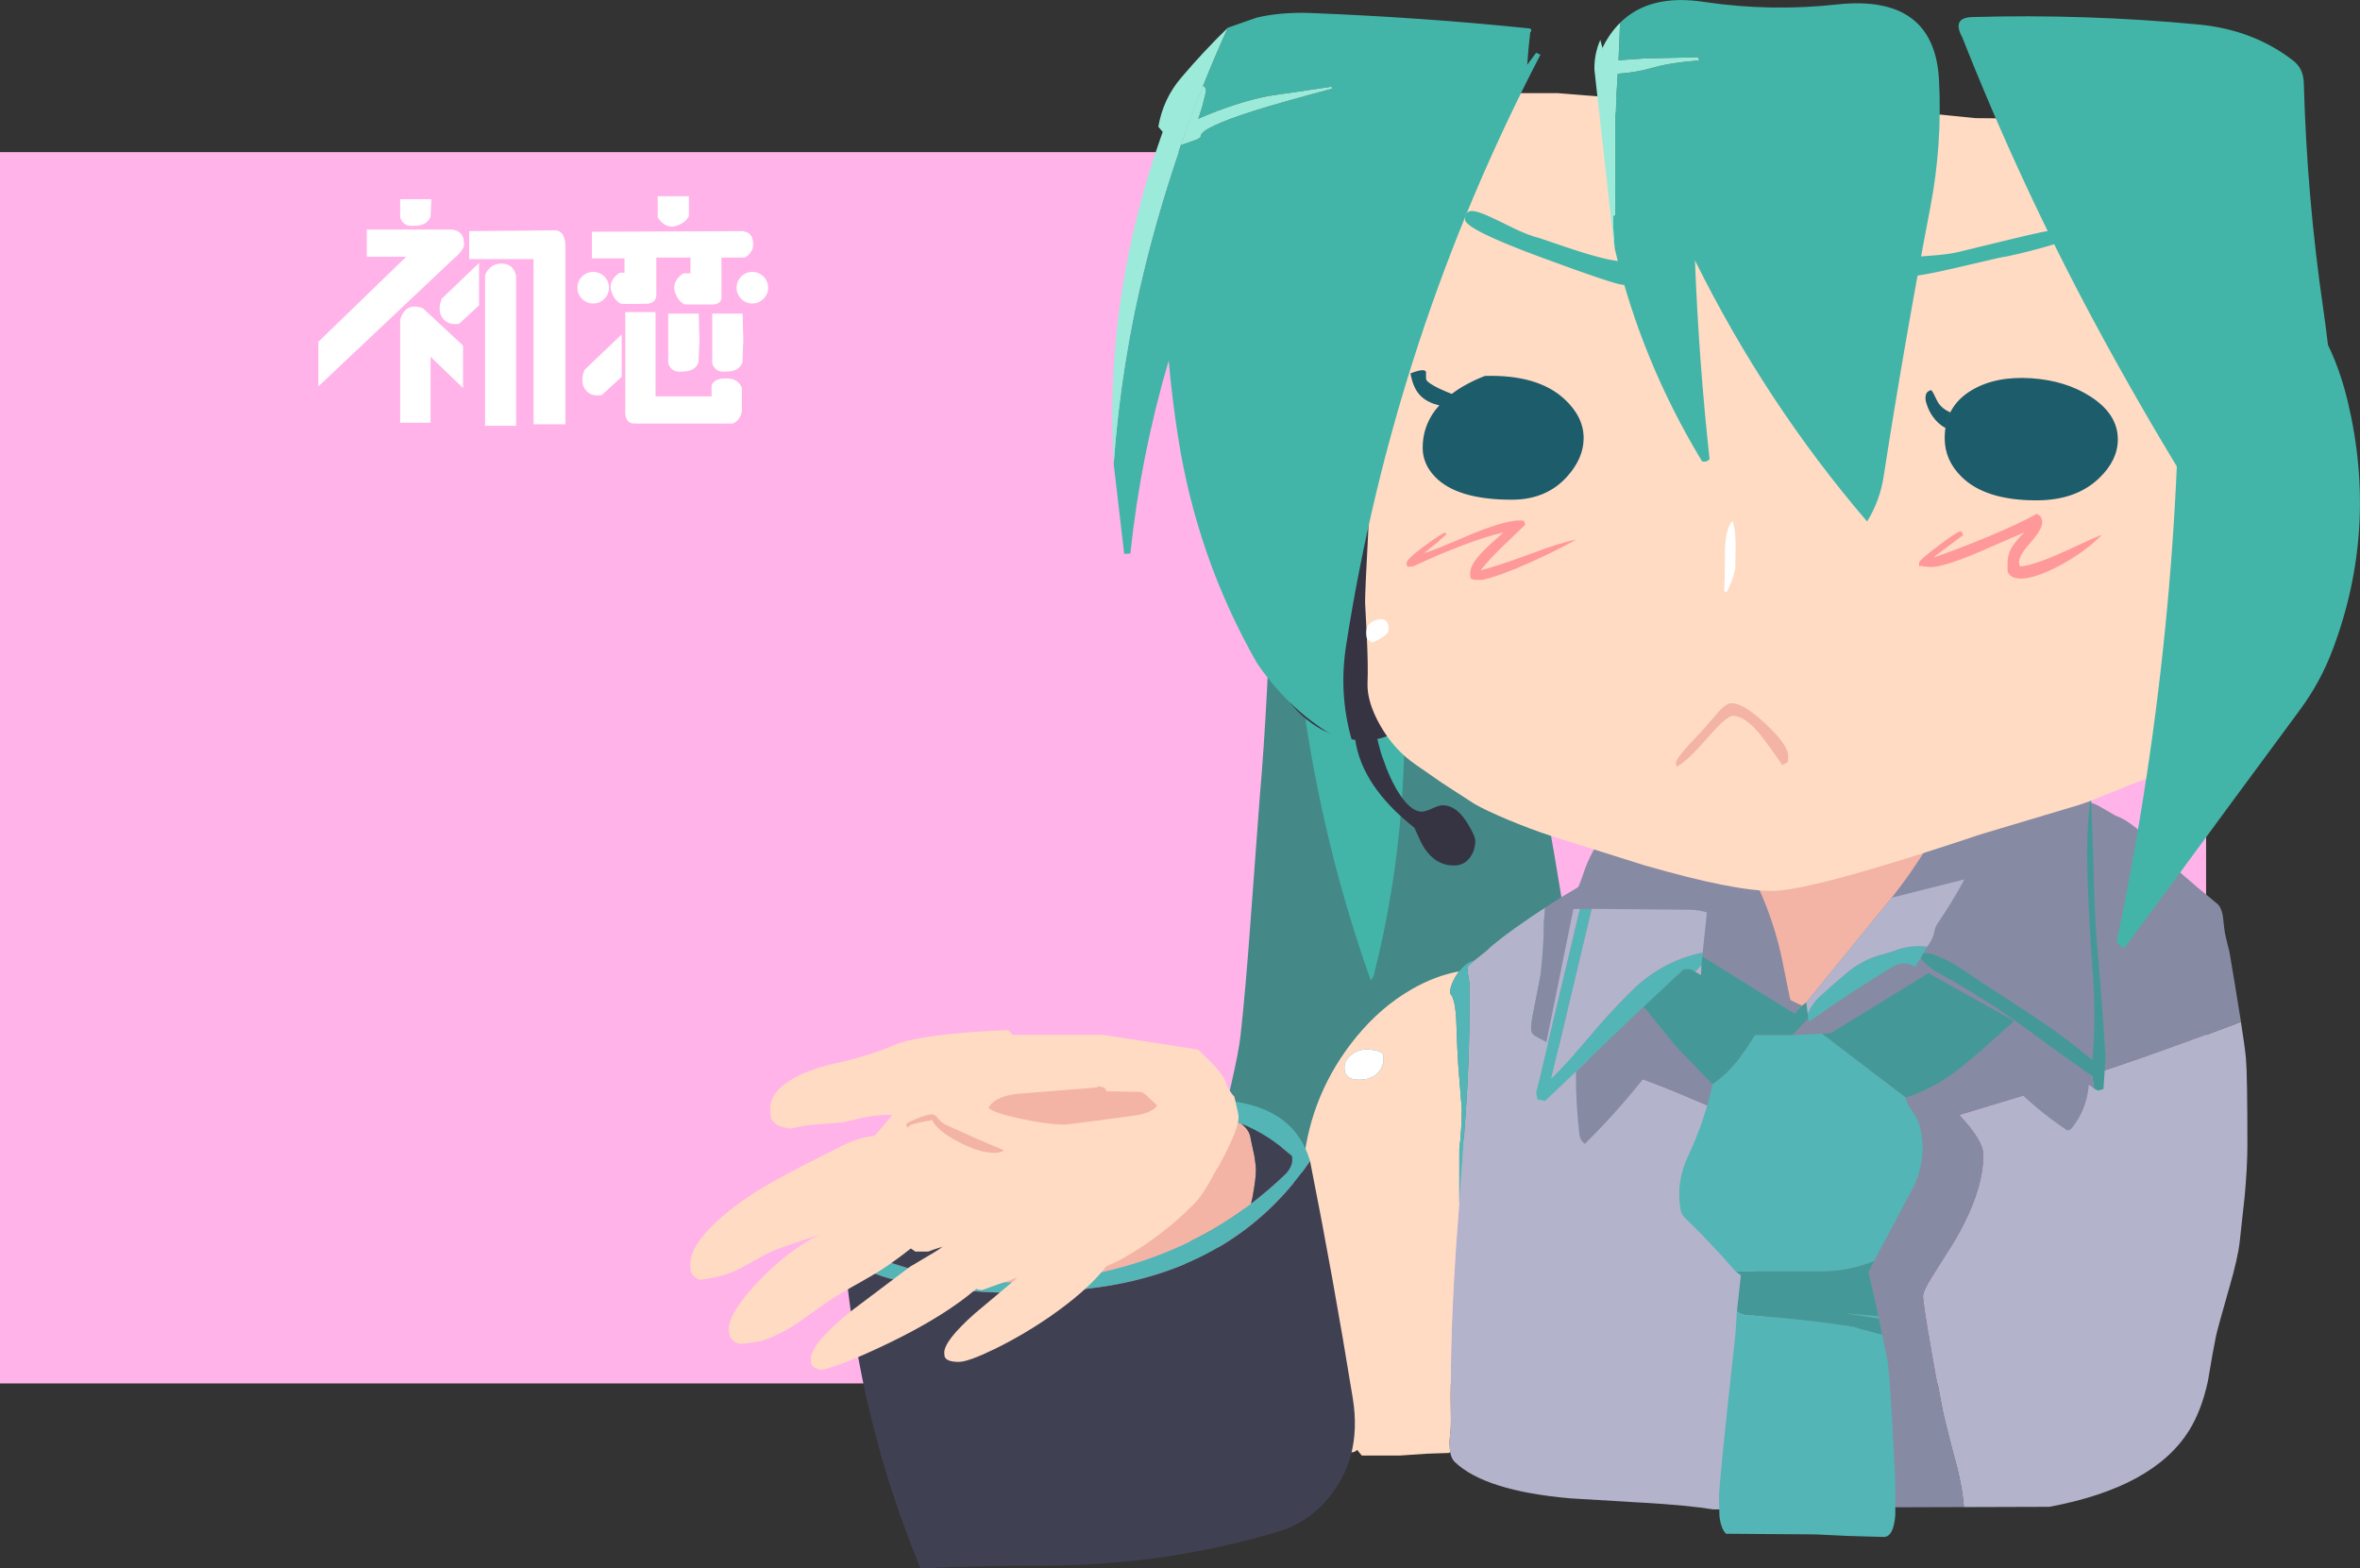 <?xml version="1.0" encoding="UTF-8" standalone="no"?>
<svg xmlns:xlink="http://www.w3.org/1999/xlink" height="611.4px" width="920.0px" xmlns="http://www.w3.org/2000/svg">
  <rect width="100%" height="100%" fill="#333333" stroke="none"/>
  <g transform="matrix(1.0, 0.0, 0.0, 1.0, 110.0, 59.3)">
    <path d="M750.0 480.0 L-110.0 480.0 -110.0 0.0 750.0 0.0 750.0 480.0" fill="#ffb3e9" fill-rule="evenodd" stroke="none"/>
    <path d="M187.6 48.5 Q189.45 50.3 189.45 52.85 189.45 55.4 187.6 57.2 185.8 59.0 183.3 59.0 180.75 59.0 178.95 57.2 177.15 55.4 177.15 52.85 177.15 50.3 178.95 48.5 180.75 46.7 183.3 46.7 185.8 46.7 187.6 48.5 M179.5 30.8 Q183.6 31.3 183.6 35.8 183.75 39.05 180.35 41.1 L171.25 41.1 171.25 56.5 Q171.3 59.0 168.3 59.4 L157.0 59.4 Q153.9 58.0 152.85 53.5 152.5 49.85 156.4 47.25 L159.15 47.25 159.15 41.1 145.85 41.1 145.85 55.85 Q145.75 58.55 142.6 59.1 L133.45 59.1 133.45 41.4 120.75 41.4 120.75 31.05 179.5 30.8 M162.65 71.35 L162.65 74.65 162.6 74.65 162.3 82.0 Q160.95 85.5 156.15 85.55 151.7 86.1 150.5 82.3 L150.5 62.95 162.4 62.95 162.6 71.35 162.65 71.35 M179.5 62.95 L179.7 71.35 179.75 71.35 179.75 74.65 179.7 74.65 179.45 82.0 Q178.1 85.5 173.25 85.55 168.8 86.1 167.65 82.3 L167.65 62.95 179.5 62.95 M167.4 90.95 Q168.4 88.15 173.1 88.2 177.85 88.2 179.2 91.95 L179.2 100.95 Q178.6 104.55 175.65 105.8 L137.6 105.8 Q133.3 105.95 133.75 99.95 L133.75 62.35 145.55 62.35 145.55 95.2 167.4 95.2 167.4 90.95 M158.55 24.85 Q157.15 27.95 152.65 29.0 149.0 29.35 146.4 25.45 L146.4 17.2 158.55 17.2 158.55 24.85 M91.2 48.2 L91.2 106.7 79.1 106.7 79.1 47.9 Q81.15 43.35 85.6 43.45 90.15 43.55 91.2 48.2 M105.35 30.5 Q110.1 30.05 110.4 36.1 L110.4 106.1 98.0 106.1 98.0 41.7 72.9 41.7 72.9 30.8 105.35 30.5 M121.25 46.7 Q123.8 46.7 125.6 48.5 127.4 50.3 127.4 52.85 127.4 55.4 125.6 57.2 123.8 59.0 121.25 59.0 118.7 59.0 116.9 57.2 115.1 55.4 115.1 52.85 115.1 50.3 116.9 48.5 118.7 46.7 121.25 46.7 M117.85 84.9 L132.35 71.05 132.35 87.6 124.65 94.65 Q120.2 95.6 117.85 92.15 116.15 89.1 117.85 84.9 M70.5 75.4 L70.5 91.95 57.85 79.8 57.85 105.5 46.0 105.5 46.0 65.35 Q48.05 58.35 54.9 60.9 L70.5 75.4 M57.85 25.15 Q56.45 28.7 51.65 28.7 47.2 29.25 46.0 25.45 L46.0 18.35 58.15 18.35 57.85 25.15 M66.4 30.2 Q70.7 31.0 70.8 34.9 71.65 37.7 66.7 41.7 L14.1 91.35 14.1 73.95 48.35 40.8 33.0 40.8 33.0 30.2 66.4 30.2 M69.05 66.85 Q64.55 67.75 62.25 64.3 60.5 61.25 62.25 57.1 L76.75 43.2 76.75 59.75 69.05 66.85" fill="#ffffff" fill-rule="evenodd" stroke="none"/>
    <path d="M131.6 47.0 L139.85 47.0 139.85 59.15 132.2 59.15 Q129.1 57.75 128.05 53.25 127.7 49.6 131.6 47.0" fill="#ffffff" fill-rule="evenodd" stroke="none"/>
    <path d="M402.1 -19.5 L399.1 -19.25 398.85 -18.75 Q400.25 -18.75 402.1 -19.5 M400.85 -22.25 Q403.65 -21.7 405.1 -20.25 417.05 -21.75 427.85 -18.4 437.45 -15.45 443.35 -9.75 445.8 -7.35 449.65 -2.55 453.2 1.9 454.85 4.5 458.4 9.9 459.55 18.55 460.2 23.4 460.85 32.25 464.35 55.6 467.85 88.5 473.2 138.95 483.1 200.85 485.2 213.95 493.0 257.2 499.25 292.1 502.1 313.35 505.6 339.9 511.6 369.6 512.75 375.45 519.65 400.2 525.85 422.55 525.85 424.75 525.85 427.25 525.6 426.6 L524.75 427.25 Q523.85 427.85 522.35 427.85 521.1 427.85 511.75 422.45 502.6 417.2 500.35 415.35 494.0 410.45 485.35 402.6 480.3 398.15 474.45 390.1 L464.85 377.1 Q457.95 388.95 451.6 402.6 444.9 417.05 440.6 429.6 438.6 435.55 435.0 443.15 L428.35 456.6 Q427.75 457.85 423.45 469.65 418.65 480.85 414.35 480.85 408.85 480.85 404.45 461.35 L399.35 432.35 Q398.0 425.5 395.4 408.3 392.95 392.05 391.35 384.35 384.45 397.6 374.7 412.5 364.8 427.7 353.85 441.6 351.9 440.95 351.35 439.65 351.1 439.0 351.1 437.35 351.1 435.75 361.45 397.05 372.25 356.8 373.6 344.35 375.55 327.0 377.65 297.8 L381.1 251.35 Q384.3 215.0 385.9 158.85 L388.6 65.5 388.6 20.5 388.8 9.25 Q388.8 1.85 389.35 -2.35 391.05 -15.8 400.85 -22.25" fill="#448888" fill-rule="evenodd" stroke="none"/>
    <path d="M492.5 294.4 L495.8 292.25 Q497.45 291.15 499.05 290.2 L506.3 285.9 Q519.3 278.75 526.5 278.75 531.95 278.75 541.5 270.4 546.4 266.15 551.1 261.25 554.0 259.2 556.05 256.3 557.85 253.75 559.6 252.8 565.0 249.8 593.85 247.25 L593.85 246.75 629.85 246.75 Q635.3 247.85 658.3 249.4 L698.6 252.25 Q704.45 252.7 708.9 255.3 L714.85 258.75 Q719.2 260.1 726.05 266.35 731.7 271.5 734.85 275.75 737.35 279.15 754.35 293.0 755.95 294.35 756.55 297.85 L757.1 302.75 Q757.25 304.45 758.0 307.3 L759.1 311.75 761.2 324.2 763.25 336.9 763.6 339.05 Q750.1 344.25 734.75 349.75 714.6 357.0 700.6 361.35 L654.5 375.3 654.1 375.45 Q663.35 385.3 663.35 390.85 663.35 405.75 651.6 425.4 L643.5 438.2 Q639.85 444.05 639.85 446.0 639.85 448.7 643.2 467.85 646.1 484.4 647.35 490.6 649.3 499.35 653.05 513.1 655.05 521.2 655.6 528.2 L603.85 528.35 597.85 529.1 588.95 529.1 Q589.25 521.65 590.35 509.35 591.85 492.8 591.85 485.35 591.85 476.95 590.1 473.7 589.1 471.8 585.95 470.3 582.7 468.7 581.05 465.95 578.4 461.55 577.1 451.6 576.45 446.2 573.2 431.4 L570.1 417.1 Q570.1 408.55 587.6 388.55 L591.05 384.65 Q581.95 382.45 567.7 376.95 L543.85 366.85 Q537.3 364.0 515.1 356.05 497.8 349.9 488.1 344.35 L487.2 343.35 Q486.85 342.65 486.85 341.0 486.85 339.3 488.65 330.5 L490.6 320.5 Q491.85 309.25 491.85 300.25 L492.3 294.55 492.5 294.4" fill="#878aa3" fill-rule="evenodd" stroke="none"/>
    <path d="M763.25 336.9 Q765.2 349.25 765.55 353.45 766.1 359.45 766.1 387.35 766.1 395.45 765.05 407.0 L763.1 424.85 Q762.4 431.15 758.9 443.2 754.65 458.0 753.85 461.6 752.75 466.85 750.7 479.15 748.25 490.45 743.4 498.3 729.55 520.55 688.85 528.1 L655.6 528.2 Q655.05 521.2 653.05 513.1 649.3 499.35 647.35 490.6 646.1 484.4 643.2 467.85 639.85 448.7 639.85 446.0 639.85 444.05 643.5 438.2 L651.6 425.4 Q663.35 405.75 663.35 390.85 663.35 385.3 654.1 375.45 L654.5 375.3 700.6 361.35 Q714.6 357.0 734.75 349.75 750.1 344.25 763.6 339.05 L763.25 336.9 M588.95 529.1 L557.85 529.1 Q548.0 527.5 530.7 526.5 L502.2 524.8 Q468.9 521.9 457.1 510.6 455.7 509.25 455.25 506.45 L455.05 502.95 455.05 502.7 455.55 497.1 455.6 494.1 455.5 485.0 455.6 478.0 Q455.6 456.8 457.6 426.7 L458.85 409.95 461.35 374.85 Q463.1 350.3 462.85 324.0 L462.3 320.55 Q461.9 318.45 462.35 317.25 L464.65 315.2 465.55 314.5 469.6 311.25 Q473.7 307.15 486.35 298.5 489.6 296.3 492.5 294.4 L492.3 294.55 491.85 300.25 Q491.85 309.25 490.6 320.5 L488.65 330.5 Q486.85 339.3 486.85 341.0 486.85 342.65 487.2 343.35 L488.1 344.35 Q497.8 349.9 515.1 356.05 537.3 364.0 543.85 366.85 L567.7 376.95 Q581.95 382.45 591.05 384.65 L587.6 388.55 Q570.1 408.55 570.1 417.1 L573.2 431.4 Q576.45 446.2 577.1 451.6 578.4 461.55 581.05 465.95 582.7 468.7 585.95 470.3 589.1 471.8 590.1 473.7 591.85 476.95 591.85 485.35 591.85 492.8 590.35 509.35 589.25 521.65 588.95 529.1" fill="#b3b3cc" fill-rule="evenodd" stroke="none"/>
    <path d="M455.25 506.45 L455.3 506.75 454.85 507.1 446.1 507.4 435.85 508.1 420.85 508.1 419.05 505.9 Q418.25 506.85 416.85 506.85 410.05 506.85 409.2 501.7 L408.75 496.8 Q408.4 493.65 407.1 491.6 L406.25 493.1 Q405.6 494.15 404.85 494.6 399.75 482.05 397.55 453.8 396.1 434.6 396.1 409.75 396.1 404.45 398.15 394.15 L398.15 394.1 Q401.0 366.6 418.75 344.9 428.35 333.2 440.4 326.3 449.55 321.05 458.85 319.35 457.25 321.35 456.2 323.8 455.1 326.4 455.35 327.95 L455.35 328.1 Q457.1 329.7 457.65 337.35 L458.1 349.1 Q458.25 353.8 459.05 363.25 L459.85 373.1 459.65 379.95 Q459.35 385.4 458.85 388.85 L458.85 409.95 457.6 426.7 Q455.6 456.8 455.6 478.0 L455.5 485.0 455.6 494.1 455.55 497.1 455.05 502.7 455.05 502.95 455.25 506.45 M414.65 359.4 Q415.9 361.6 419.85 361.6 424.3 361.6 426.9 359.15 429.35 356.8 429.35 353.1 429.35 351.5 428.55 351.0 L426.85 350.35 Q420.8 348.8 417.05 351.65 414.1 353.9 414.1 356.75 414.1 358.5 414.65 359.4" fill="#ffdbc4" fill-rule="evenodd" stroke="none"/>
    <path d="M458.85 319.35 L459.4 318.7 Q462.1 315.6 464.65 315.2 L462.35 317.25 Q461.9 318.45 462.3 320.55 L462.85 324.0 Q463.1 350.3 461.35 374.85 L458.85 409.95 458.85 388.85 Q459.35 385.4 459.65 379.95 L459.85 373.1 459.05 363.25 Q458.25 353.8 458.1 349.1 L457.65 337.35 Q457.1 329.7 455.35 328.1 L455.35 327.95 Q455.1 326.4 456.2 323.8 457.25 321.35 458.85 319.35" fill="#53b5b5" fill-rule="evenodd" stroke="none"/>
    <path d="M414.65 359.4 Q414.1 358.5 414.1 356.75 414.1 353.9 417.05 351.65 420.8 348.8 426.85 350.35 L428.55 351.0 Q429.35 351.5 429.35 353.1 429.35 356.8 426.9 359.15 424.3 361.6 419.85 361.6 415.9 361.6 414.65 359.4" fill="#ffffff" fill-rule="evenodd" stroke="none"/>
    <path d="M388.8 86.5 Q424.85 115.75 432.85 166.45 439.75 209.95 436.35 254.55 433.8 288.45 425.6 320.7 425.3 321.85 424.35 322.85 405.45 269.9 397.55 211.85 389.4 151.7 386.75 91.35 386.6 88.5 388.8 86.5" fill="#42b5a8" fill-rule="evenodd" stroke="none"/>
    <path d="M433.85 89.45 Q437.5 91.8 442.1 98.5 446.8 105.45 448.3 118.7 449.1 125.9 449.1 140.1 L448.55 158.6 Q447.95 177.6 447.85 187.0 L447.7 194.6 Q447.15 202.55 445.25 209.0 440.2 226.15 426.9 228.8 L427.5 231.15 Q428.45 234.9 429.35 237.0 431.4 243.2 434.45 248.45 439.5 257.1 444.35 257.1 445.6 257.1 448.35 255.85 451.1 254.6 452.35 254.6 457.65 254.6 461.9 261.35 465.1 266.5 465.1 268.5 465.1 272.05 463.15 274.85 460.8 278.1 456.85 278.1 449.7 278.1 445.25 271.3 443.95 269.25 442.7 266.3 L441.35 263.35 Q421.0 247.3 418.3 229.1 407.75 228.05 399.05 220.9 395.8 218.2 393.15 214.9 L390.85 211.75 Q389.3 209.35 388.45 202.55 387.85 197.5 387.85 193.0 387.85 185.2 389.65 175.55 391.4 166.45 391.1 151.0 L390.45 130.3 Q390.15 117.85 391.1 109.75 391.65 105.4 397.65 100.1 404.5 94.1 415.35 90.0 427.45 85.35 433.85 89.45" fill="#363443" fill-rule="evenodd" stroke="none"/>
    <path d="M503.35 295.1 L504.35 290.75 502.3 292.5 Q505.3 287.25 507.1 281.65 513.35 262.3 531.75 252.8 539.15 249.0 545.85 244.0 549.9 241.1 552.6 236.9 556.5 230.7 563.15 228.65 L568.35 226.85 Q586.25 219.85 605.55 218.95 623.8 217.75 642.05 218.65 L660.05 220.5 Q679.1 222.8 697.25 229.0 699.75 229.95 701.4 232.3 706.85 240.2 705.1 250.55 703.55 261.9 703.6 273.65 L703.75 282.1 Q704.35 300.8 705.8 319.45 707.15 336.7 705.7 354.0 695.5 345.35 683.65 337.45 L670.85 329.05 Q662.75 323.95 654.8 318.45 649.6 314.85 643.6 312.75 641.75 312.0 639.7 312.4 L641.25 309.75 Q643.55 306.85 644.15 303.5 644.45 301.95 645.35 300.65 651.0 292.4 655.8 283.5 L627.45 290.65 Q639.55 275.45 648.25 258.3 648.45 257.85 648.1 257.35 643.1 250.7 634.8 250.25 624.0 249.95 613.35 252.5 607.45 254.1 601.35 254.75 583.2 255.65 566.4 262.4 562.85 263.75 563.35 267.4 563.9 271.5 567.55 273.65 569.25 274.7 570.2 276.45 580.1 293.85 584.45 313.45 L587.4 328.1 Q587.6 329.35 588.05 330.6 L592.5 332.75 589.6 335.9 553.6 313.55 553.6 313.5 555.4 296.4 Q552.25 295.4 549.05 295.35 L510.5 295.0 505.9 295.0 503.35 295.1 M706.4 365.1 L704.3 363.5 Q703.55 373.15 697.65 380.5 697.0 381.25 695.85 381.35 682.55 372.5 671.55 360.7 L663.5 351.9 662.35 350.2 675.15 338.7 641.75 320.05 603.8 343.4 600.2 343.65 588.7 344.25 594.9 337.65 595.1 339.1 Q610.95 327.75 627.65 317.7 632.1 315.0 636.65 317.6 L638.7 314.1 Q641.1 317.5 646.1 320.25 663.5 329.75 679.45 341.4 692.4 350.95 705.6 360.2 L706.4 365.1 M543.2 348.45 L536.15 355.25 Q533.45 357.7 531.25 360.45 520.3 374.25 507.85 386.6 506.0 385.3 505.7 382.9 504.25 370.8 504.35 358.4 L530.75 333.1 543.2 348.45" fill="#878aa3" fill-rule="evenodd" stroke="none"/>
    <path d="M592.5 332.75 L588.05 330.6 Q587.6 329.35 587.4 328.1 L584.45 313.45 Q580.1 293.85 570.2 276.45 569.25 274.7 567.55 273.65 563.9 271.5 563.35 267.4 562.85 263.75 566.4 262.4 583.2 255.65 601.35 254.75 607.45 254.1 613.35 252.5 624.0 249.95 634.8 250.25 643.1 250.7 648.1 257.35 648.45 257.85 648.25 258.3 639.55 275.45 627.45 290.65 L594.15 331.5 592.5 332.75" fill="#f3b4a5" fill-rule="evenodd" stroke="none"/>
    <path d="M553.6 313.55 L589.6 335.9 592.5 332.75 594.15 331.5 594.7 335.8 594.9 337.65 588.7 344.25 574.15 344.25 Q571.1 349.3 567.45 354.05 563.2 359.5 557.6 363.4 L543.2 348.45 530.75 333.1 546.35 318.5 549.1 318.5 550.85 319.55 553.1 320.75 553.25 316.95 553.6 313.55 M639.7 312.4 Q641.75 312.0 643.6 312.75 649.6 314.85 654.8 318.45 662.75 323.95 670.85 329.05 L683.65 337.45 Q695.5 345.35 705.7 354.0 707.15 336.7 705.8 319.45 704.35 300.8 703.75 282.1 L703.6 273.65 Q703.55 261.9 705.1 250.55 705.9 267.6 706.3 284.65 706.65 299.85 708.0 314.9 709.65 333.9 710.8 353.05 L710.0 365.25 707.85 365.85 706.4 365.1 705.6 360.2 Q692.4 350.95 679.45 341.4 663.5 329.75 646.1 320.25 641.1 317.5 638.7 314.1 L639.7 312.4 M662.35 350.2 L657.15 354.55 Q646.35 364.05 632.95 368.6 L600.2 343.65 603.8 343.4 641.75 320.05 675.15 338.7 662.35 350.2 M620.6 432.25 L618.4 436.55 622.3 453.85 609.5 452.7 622.45 454.65 623.75 460.95 623.8 461.05 623.4 460.95 615.0 458.75 612.65 457.95 Q593.0 454.9 573.2 453.55 569.2 453.65 567.1 451.9 L568.65 437.85 566.55 436.3 599.0 436.3 Q610.35 436.4 620.6 432.25" fill="#449998" fill-rule="evenodd" stroke="none"/>
    <path d="M505.9 295.0 L510.5 295.0 494.75 361.15 Q502.25 353.6 509.2 345.3 517.3 335.6 526.2 326.8 538.0 315.25 553.7 312.05 L553.6 313.5 553.6 313.55 553.25 316.95 550.85 319.55 549.1 318.5 546.35 318.5 530.75 333.1 504.35 358.4 492.35 369.85 489.35 369.3 488.85 366.55 505.9 295.0 M641.25 309.75 L639.7 312.4 638.7 314.1 636.65 317.6 Q632.1 315.0 627.65 317.7 610.95 327.75 595.1 339.1 L594.9 337.65 594.7 335.8 Q596.6 331.6 600.1 328.55 604.85 324.3 609.65 320.2 616.2 314.55 624.45 312.6 L627.6 311.65 Q634.35 308.85 641.25 309.75 M632.95 368.6 Q632.9 370.4 635.4 373.75 637.85 377.1 638.7 381.0 641.3 393.25 635.3 404.6 L620.6 432.25 Q610.35 436.4 599.0 436.3 L566.55 436.3 Q557.15 425.4 546.85 415.45 545.45 414.1 545.1 412.05 543.3 401.4 548.1 391.3 554.45 377.85 557.6 363.4 563.2 359.5 567.45 354.05 571.1 349.3 574.15 344.25 L588.7 344.25 600.2 343.65 632.95 368.6 M622.3 453.85 L623.8 460.95 625.85 471.35 Q626.4 474.0 627.65 495.2 628.85 515.8 628.85 520.5 L628.85 531.35 Q628.15 539.85 624.35 539.85 L610.4 539.45 597.6 538.85 562.85 538.6 Q560.85 536.6 560.3 531.75 L560.1 524.6 Q560.1 519.25 566.5 460.95 L567.1 451.9 Q569.2 453.65 573.2 453.55 593.0 454.9 612.65 457.95 L615.0 458.75 623.4 460.95 623.8 461.05 623.75 460.95 622.45 454.65 609.5 452.7 622.3 453.85" fill="#53b5b5" fill-rule="evenodd" stroke="none"/>
    <path d="M503.35 295.1 L505.9 295.0 488.85 366.55 503.35 295.1 M510.5 295.0 L549.05 295.35 Q552.25 295.4 555.4 296.4 L553.6 313.5 553.7 312.05 Q538.0 315.25 526.2 326.8 517.3 335.6 509.2 345.3 502.25 353.6 494.75 361.15 L510.5 295.0 M627.45 290.65 L655.8 283.5 Q651.0 292.4 645.35 300.65 644.45 301.95 644.15 303.5 643.55 306.85 641.25 309.75 634.35 308.85 627.6 311.65 L624.45 312.6 Q616.2 314.55 609.65 320.2 604.85 324.3 600.1 328.55 596.6 331.6 594.7 335.8 L594.15 331.5 627.45 290.65 M553.25 316.95 L553.1 320.75 550.85 319.55 553.25 316.95" fill="#b3b3cc" fill-rule="evenodd" stroke="none"/>
    <path d="M686.45 -13.0 L713.05 -12.1 745.1 -10.0 Q751.05 -9.7 758.5 -7.5 765.45 -5.45 767.45 -3.75 771.85 -0.1 773.05 5.15 773.75 8.2 774.15 14.25 775.85 24.45 775.85 49.1 775.85 63.9 774.3 79.25 772.1 100.7 771.3 116.25 L769.55 149.25 Q768.5 168.4 767.2 182.25 L765.4 199.2 Q764.15 208.7 762.4 216.0 L760.55 224.4 Q758.7 229.85 754.25 232.5 747.45 236.55 742.4 238.85 736.65 241.4 729.25 243.5 725.35 244.6 714.75 248.95 703.85 253.45 700.4 254.5 L680.35 260.5 661.95 266.0 Q639.7 273.45 622.95 278.45 591.0 288.0 580.75 288.0 565.65 288.0 531.15 278.05 L494.45 266.5 Q487.1 264.1 478.05 260.35 468.9 256.5 464.65 254.0 L452.15 245.9 441.85 238.75 Q433.4 232.95 428.0 223.4 422.85 214.3 423.1 207.0 423.4 200.6 422.8 188.25 L422.15 175.5 Q422.15 171.0 423.35 148.5 423.35 143.85 425.4 133.15 L427.4 122.6 Q427.4 114.35 421.35 90.45 L414.45 62.25 412.15 47.25 Q410.45 37.0 409.85 32.25 408.85 24.45 408.2 17.25 408.0 12.6 407.45 9.75 407.1 7.8 405.5 6.05 404.1 4.45 404.1 3.25 404.1 -6.85 410.3 -12.95 422.6 -25.1 456.75 -22.5 L456.75 -23.0 497.1 -23.0 508.35 -22.1 519.45 -21.25 548.05 -21.0 552.35 -20.25 591.3 -20.0 627.05 -16.55 660.05 -13.25 686.45 -13.0" fill="#ffdbc4" fill-rule="evenodd" stroke="none"/>
    <path d="M739.1 36.5 L741.85 32.25 Q761.0 36.65 774.75 47.0 797.3 64.0 805.2 97.1 817.1 146.8 799.4 193.8 794.65 206.5 786.6 217.4 758.3 255.7 730.25 293.95 L717.85 310.6 715.15 307.75 Q742.35 178.25 739.4 47.0 L739.1 36.5" fill="#42b5a8" fill-rule="evenodd" stroke="none"/>
    <path d="M700.35 31.5 Q699.35 33.6 686.2 37.25 675.7 40.15 669.1 41.25 L652.3 45.15 Q638.85 48.25 635.85 48.25 L631.4 48.0 628.85 47.75 Q626.8 46.4 626.1 45.0 630.7 41.8 635.95 40.9 L644.1 40.25 Q649.5 39.85 653.8 38.85 L661.35 37.0 680.0 32.5 Q692.15 29.65 697.85 29.5 699.45 30.15 700.35 31.5 M509.5 39.9 Q518.4 42.5 521.85 42.5 526.6 48.5 526.6 49.5 L525.5 50.9 Q524.45 51.75 522.85 51.75 519.8 51.75 491.4 41.25 461.1 30.1 461.1 26.25 461.1 22.95 463.9 22.95 466.1 23.0 470.95 25.25 473.8 26.55 480.35 29.8 486.25 32.6 490.1 33.5 502.6 37.85 509.5 39.9" fill="#42b5a8" fill-rule="evenodd" stroke="none"/>
    <path d="M681.85 88.15 Q695.35 89.05 705.05 95.35 715.6 102.2 715.6 112.0 715.6 120.05 708.4 127.0 699.4 135.75 683.85 135.75 663.95 135.75 654.65 126.55 648.1 120.1 648.1 111.5 648.1 99.05 658.65 92.8 667.95 87.25 681.85 88.15 M650.3 101.45 Q648.9 104.25 648.4 107.55 645.45 105.95 643.4 103.0 641.95 100.95 641.15 98.45 640.6 96.85 640.6 96.25 640.6 94.5 641.15 93.75 641.6 93.15 642.85 92.75 643.65 93.65 645.1 96.85 646.2 99.15 648.85 100.75 L650.3 101.45 M500.85 126.55 Q492.75 135.5 479.35 135.5 458.0 135.5 449.4 126.55 444.6 121.55 444.6 115.25 444.6 107.1 449.5 100.6 L451.1 98.7 Q445.95 97.6 443.15 94.3 440.8 91.55 439.85 86.25 445.5 84.05 445.9 85.75 L445.9 87.55 Q445.85 88.75 446.35 89.25 448.2 91.05 453.8 93.4 L455.95 94.25 Q461.2 90.25 468.85 87.25 489.5 86.65 499.9 96.3 507.35 103.2 507.35 111.5 507.35 119.35 500.85 126.55" fill="#1d5c6b" fill-rule="evenodd" stroke="none"/>
    <path d="M562.45 155.8 Q562.5 147.05 565.35 143.75 566.6 146.75 566.6 153.5 L566.45 162.05 Q565.9 166.05 563.1 171.5 562.35 171.5 562.1 170.75 562.4 168.75 562.45 155.8 M424.85 191.25 L423.0 189.75 Q422.6 189.15 422.6 187.35 422.6 183.3 427.0 182.25 431.35 181.2 431.35 186.1 431.35 188.45 424.85 191.25" fill="#ffffff" fill-rule="evenodd" stroke="none"/>
    <path d="M587.1 235.5 Q587.1 238.0 586.85 237.75 L586.25 238.2 584.85 239.0 Q580.45 232.55 577.05 228.15 570.55 219.75 565.5 219.75 563.1 219.75 555.7 228.3 547.5 237.65 544.1 239.25 L543.75 239.6 Q543.35 239.65 543.35 238.1 543.35 236.65 548.2 231.2 L553.35 225.75 558.55 219.8 Q561.5 216.15 563.35 215.25 567.6 213.15 577.5 222.15 587.1 230.9 587.1 235.5" fill="#f3b4a5" fill-rule="evenodd" stroke="none"/>
    <path d="M686.1 144.5 Q686.1 147.05 681.4 152.4 676.8 157.55 677.1 160.25 L677.15 160.7 Q677.3 161.2 677.6 161.5 683.25 161.05 696.05 155.1 708.6 149.25 709.35 149.25 702.35 156.25 692.5 161.4 683.2 166.25 677.85 166.25 673.45 166.25 672.6 163.3 L672.6 160.25 Q672.6 157.15 673.9 154.7 675.25 152.1 679.1 148.25 L662.7 155.4 Q647.9 161.75 642.85 161.75 L639.8 161.5 638.6 161.25 638.35 161.6 Q638.1 161.65 638.1 160.1 638.1 159.15 645.3 153.7 652.5 148.2 654.35 147.75 L654.75 148.2 655.35 149.25 644.35 157.5 643.85 158.0 Q652.95 154.9 664.4 150.15 677.8 144.6 683.85 141.0 685.0 141.45 685.45 142.0 686.1 142.8 686.1 144.5 M504.6 151.0 Q495.85 155.8 486.1 160.15 474.15 165.45 467.85 166.75 L464.85 166.75 463.5 166.3 Q463.1 166.0 463.1 164.35 463.1 160.7 467.9 155.85 470.55 153.1 476.1 148.25 462.85 151.35 440.85 161.5 L438.95 161.65 Q438.35 161.65 438.35 160.1 438.35 158.65 445.3 153.55 451.55 148.95 453.35 148.25 L453.85 149.0 450.0 152.45 Q446.4 155.2 445.85 155.75 L445.35 156.25 Q448.45 155.5 464.0 148.75 479.25 142.6 484.1 143.75 L484.6 145.25 475.8 153.7 Q470.35 159.0 467.6 162.5 L467.35 163.0 Q475.15 160.9 487.5 156.3 498.05 152.3 504.6 151.0" fill="#ff9999" fill-rule="evenodd" stroke="none"/>
    <path d="M658.85 -52.65 Q703.15 -53.9 747.05 -49.75 768.5 -47.7 784.05 -35.6 787.95 -32.55 788.1 -26.9 789.3 17.5 795.7 61.3 799.3 86.0 800.0 109.75 770.35 93.35 752.4 60.3 746.7 49.8 739.65 40.05 748.3 84.05 744.65 128.45 L742.35 128.7 Q723.65 98.2 706.55 66.45 677.5 12.35 654.95 -44.75 650.75 -52.4 658.85 -52.65 M368.65 -48.5 L379.95 -52.45 Q389.15 -54.6 400.45 -54.25 444.95 -52.5 486.4 -48.2 487.15 -47.9 486.85 -47.0 L486.55 -46.8 Q485.8 -40.45 485.35 -34.05 L488.85 -38.75 490.5 -37.95 Q433.55 71.55 414.75 192.35 411.6 212.65 417.75 231.75 394.75 220.95 379.95 199.1 356.6 158.15 349.25 111.05 346.9 96.15 345.6 81.25 334.7 118.25 330.65 156.45 L328.25 156.65 324.15 121.5 Q326.95 82.05 336.55 43.7 348.35 -3.7 368.65 -48.5 M359.45 -25.6 L359.0 -25.8 Q354.4 -14.35 350.4 -2.75 L355.55 -4.55 Q358.1 -5.4 358.1 -6.25 358.1 -9.5 379.3 -16.25 388.9 -19.25 409.35 -24.75 L409.1 -25.5 384.3 -21.85 Q371.75 -19.35 357.1 -13.0 357.55 -13.95 358.8 -18.25 L360.1 -23.5 Q360.1 -25.1 359.45 -25.6 M521.55 -50.4 Q533.1 -61.9 554.65 -58.5 580.55 -54.7 606.45 -57.6 644.2 -61.5 645.9 -27.95 647.2 -2.85 642.45 21.8 632.45 73.95 624.3 126.45 622.85 135.9 617.85 144.0 578.2 97.7 550.75 42.2 552.25 81.3 556.45 119.75 L555.1 120.65 553.55 120.6 Q529.75 81.3 519.45 37.5 518.85 31.05 518.85 26.35 518.85 24.85 519.05 24.75 L519.6 24.5 519.6 -13.75 520.65 -30.55 Q528.5 -31.2 533.35 -32.65 540.4 -34.8 552.35 -35.75 L552.15 -36.55 552.1 -37.0 530.7 -36.5 520.95 -35.8 521.35 -45.25 521.5 -49.1 521.55 -50.4" fill="#42b5a8" fill-rule="evenodd" stroke="none"/>
    <path d="M324.15 121.5 Q321.3 71.65 333.75 23.2 337.8 7.4 343.25 -7.9 L341.55 -9.9 Q343.45 -20.85 350.5 -29.05 359.1 -39.2 368.65 -48.5 348.35 -3.7 336.55 43.7 326.95 82.05 324.15 121.5 M359.45 -25.6 Q360.1 -25.1 360.1 -23.5 L358.8 -18.25 Q357.55 -13.95 357.1 -13.0 371.75 -19.35 384.3 -21.85 L409.1 -25.5 409.35 -24.75 Q388.9 -19.25 379.3 -16.25 358.1 -9.5 358.1 -6.25 358.1 -5.4 355.55 -4.55 L350.4 -2.75 Q354.4 -14.35 359.0 -25.8 L359.45 -25.6 M519.45 37.5 L519.45 37.55 519.2 36.45 511.55 -32.2 511.55 -32.8 Q511.55 -38.5 513.85 -43.75 L515.0 -39.4 514.7 -40.65 Q517.5 -46.4 521.55 -50.4 L521.5 -49.1 521.35 -45.25 520.95 -35.8 530.7 -36.5 552.1 -37.0 552.15 -36.55 552.35 -35.75 Q540.4 -34.8 533.35 -32.65 528.5 -31.2 520.65 -30.55 L519.6 -13.75 519.6 24.5 519.05 24.75 Q518.85 24.85 518.85 26.35 518.85 31.05 519.45 37.5" fill="#9cebda" fill-rule="evenodd" stroke="none"/>
    <path d="M272.35 440.15 Q271.2 438.45 271.15 435.2 271.85 427.55 271.35 425.6 270.55 422.25 270.15 416.95 269.85 413.25 269.85 410.25 L269.75 404.8 Q269.85 401.8 270.85 399.65 273.45 394.05 284.6 390.1 294.65 386.6 310.75 383.55 331.7 379.65 357.85 377.6 358.35 375.8 360.35 375.2 L360.4 375.2 367.65 376.65 373.85 378.75 Q377.25 381.25 377.6 384.85 L379.0 391.3 Q379.6 395.0 379.6 396.85 379.6 400.15 378.4 406.65 L377.65 410.0 373.2 413.3 Q346.25 432.15 311.6 438.2 294.7 441.1 278.45 440.5 L272.35 440.15" fill="#f3b4a5" fill-rule="evenodd" stroke="none"/>
    <path d="M360.35 375.2 Q343.9 372.95 324.85 379.95 322.95 380.7 321.15 381.55 L317.0 380.7 316.75 378.25 322.6 374.1 Q259.4 379.15 225.2 426.65 224.3 427.9 227.25 429.2 249.1 438.3 272.35 440.15 L278.45 440.5 Q294.7 441.1 311.6 438.2 346.25 432.15 373.2 413.3 L377.65 410.0 Q384.6 404.7 391.05 398.5 394.25 395.4 393.65 391.4 384.35 382.9 373.85 378.75 L367.65 376.65 360.4 375.2 360.35 375.2 M219.15 429.95 L217.2 423.55 Q244.55 382.45 297.15 372.25 333.55 365.3 370.2 369.95 394.85 373.15 400.7 393.3 372.25 435.0 318.05 442.55 278.2 448.0 239.15 439.65 228.0 437.3 219.15 429.95" fill="#53b5b5" fill-rule="evenodd" stroke="none"/>
    <path d="M272.35 440.15 Q249.1 438.3 227.25 429.2 224.3 427.9 225.2 426.65 259.4 379.15 322.6 374.1 L316.75 378.25 317.0 380.7 321.15 381.55 Q322.95 380.7 324.85 379.95 343.9 372.95 360.35 375.2 358.35 375.8 357.85 377.6 331.7 379.65 310.75 383.55 294.65 386.6 284.6 390.1 273.45 394.05 270.85 399.65 269.85 401.8 269.75 404.8 L269.85 410.25 Q269.85 413.25 270.15 416.95 270.55 422.25 271.35 425.6 271.85 427.55 271.15 435.2 271.2 438.45 272.35 440.15 M373.85 378.75 Q384.35 382.9 393.65 391.4 394.25 395.4 391.05 398.5 384.6 404.7 377.65 410.0 L378.4 406.65 Q379.6 400.15 379.6 396.85 379.6 395.0 379.0 391.3 L377.6 384.85 Q377.25 381.25 373.85 378.75 M400.7 393.3 Q409.75 438.85 417.35 485.75 421.35 510.2 406.1 526.7 398.6 534.8 387.4 538.05 343.05 551.1 296.3 551.0 272.55 550.95 248.85 552.1 224.9 494.5 219.15 429.95 228.0 437.3 239.15 439.65 278.2 448.0 318.05 442.55 372.25 435.0 400.7 393.3" fill="#3f4152" fill-rule="evenodd" stroke="none"/>
    <path d="M343.95 347.8 L357.15 349.9 363.45 356.15 366.65 360.1 Q367.55 361.5 367.85 362.6 L367.9 362.75 369.1 365.4 370.05 366.85 370.4 367.3 371.2 368.25 371.85 371.1 Q372.85 375.1 372.85 376.35 372.85 380.8 365.8 393.95 L364.65 396.1 364.25 396.5 361.45 401.65 361.3 401.9 Q358.05 407.35 356.1 409.35 347.35 418.45 336.05 426.1 321.9 435.75 311.0 437.3 308.05 436.15 307.9 434.45 307.8 433.35 309.35 431.1 L307.45 431.1 306.35 432.2 Q302.85 435.0 293.1 436.85 290.35 437.4 281.4 440.55 L272.85 443.6 Q270.2 443.6 269.4 441.65 269.1 440.95 269.1 439.35 269.1 437.65 269.45 437.1 L271.1 435.6 282.35 432.4 Q277.1 429.55 277.1 427.1 L277.1 426.55 274.5 425.85 270.85 424.8 Q260.0 425.3 251.85 428.6 L246.85 428.6 244.0 426.65 Q243.1 425.9 243.1 425.1 243.1 423.9 243.7 422.0 244.25 420.3 244.1 419.1 245.8 417.45 250.35 416.7 L249.15 416.1 Q243.75 413.45 239.3 410.7 L230.1 412.85 Q227.95 413.4 222.55 416.25 218.1 418.6 214.85 418.6 210.95 418.6 210.15 415.9 L210.1 412.85 Q210.1 408.25 218.15 403.7 221.7 401.7 226.1 400.3 223.15 397.1 221.65 394.1 L224.1 391.35 Q243.85 369.2 243.85 365.85 243.85 362.7 242.3 360.2 255.05 351.35 269.8 346.35 278.0 344.85 285.35 344.1 L319.85 344.1 343.95 347.8" fill="#ffdbc4" fill-rule="evenodd" stroke="none"/>
    <path d="M293.6 417.5 Q293.6 422.15 280.2 434.65 270.1 444.05 263.0 449.0 251.35 457.3 233.6 465.65 217.55 473.2 210.15 474.75 207.2 474.1 206.45 472.8 206.1 472.25 206.1 470.5 206.1 464.4 221.85 451.75 L244.75 434.5 251.65 430.4 Q256.75 427.5 258.2 426.0 261.1 423.05 269.7 417.0 273.65 414.25 277.0 412.35 282.0 409.55 283.15 410.25 286.1 410.6 286.8 411.35 287.85 412.55 289.6 413.25 293.6 414.9 293.6 417.5" fill="#ffdbc4" fill-rule="evenodd" stroke="none"/>
    <path d="M256.4 417.0 Q248.6 425.45 235.4 434.5 231.75 437.0 223.25 441.75 215.2 446.25 211.0 449.3 L200.4 456.8 Q193.1 461.5 186.5 463.55 L179.6 464.55 Q176.75 464.7 175.3 462.8 174.35 461.6 174.15 459.95 173.3 453.9 183.65 442.4 193.4 431.55 204.5 424.7 206.8 423.25 218.8 417.05 227.7 412.4 232.45 408.4 241.25 401.05 252.2 398.4 263.5 395.7 264.35 401.65 265.2 407.55 256.4 417.0" fill="#ffdbc4" fill-rule="evenodd" stroke="none"/>
    <path d="M300.85 423.05 Q310.7 413.1 323.15 410.1 325.75 411.8 326.9 414.9 327.6 416.85 327.6 418.6 327.6 434.3 299.15 454.05 288.5 461.35 277.6 466.65 267.4 471.6 263.75 471.6 259.5 471.6 258.45 469.95 258.1 469.5 258.1 468.0 258.1 463.3 270.05 452.7 L287.2 438.3 Q289.4 436.25 293.55 431.2 298.25 425.7 300.85 423.05" fill="#ffdbc4" fill-rule="evenodd" stroke="none"/>
    <path d="M196.1 363.15 Q203.05 357.95 216.5 355.0 229.0 352.35 240.4 347.35 252.9 343.45 283.0 342.25 285.9 344.5 290.75 355.9 290.75 358.5 287.7 362.7 284.4 367.25 279.05 371.25 269.6 378.35 258.5 380.65 252.65 378.95 247.75 376.5 237.35 374.25 227.2 376.2 L218.65 378.2 209.0 379.0 Q202.75 379.4 198.5 380.65 192.45 380.15 190.75 377.0 190.25 376.1 190.25 372.5 190.25 367.55 196.1 363.15" fill="#ffdbc4" fill-rule="evenodd" stroke="none"/>
    <path d="M239.4 384.85 Q242.7 386.15 244.75 388.5 246.6 390.55 246.6 392.35 246.6 395.25 240.9 399.1 L230.35 406.6 Q229.55 407.3 224.45 413.55 220.9 417.9 217.1 419.35 L202.45 424.4 Q193.0 427.45 189.6 429.1 L177.65 435.65 Q171.5 438.6 162.85 439.6 160.1 438.55 159.4 436.5 159.1 435.75 159.1 433.5 159.1 426.45 169.25 417.0 177.85 409.0 190.85 401.6 201.5 395.65 219.35 386.85 230.7 381.35 239.4 384.85" fill="#ffdbc4" fill-rule="evenodd" stroke="none"/>
    <path d="M259.1 379.35 L271.0 384.7 281.35 389.1 Q280.35 390.1 277.5 390.1 271.8 390.1 263.65 385.85 255.4 381.55 253.35 377.35 L248.05 378.35 Q245.4 379.0 244.85 379.35 L244.1 380.05 Q243.35 380.4 243.35 378.85 243.35 378.45 246.95 376.95 250.7 375.4 252.85 375.1 254.35 374.9 255.55 376.55 257.15 378.6 259.1 379.35" fill="#f3b4a5" fill-rule="evenodd" stroke="none"/>
    <path d="M337.8 368.55 L341.1 371.6 Q339.8 374.05 333.7 375.35 L326.6 376.35 314.55 377.95 305.35 379.1 Q298.45 379.1 287.8 376.8 277.25 374.5 275.35 372.6 277.35 368.45 285.9 367.15 L317.85 364.6 317.85 364.1 320.35 364.6 Q321.35 365.6 321.35 366.1 L334.85 366.35 Q335.95 366.7 337.8 368.55" fill="#f3b4a5" fill-rule="evenodd" stroke="none"/>
  </g>
</svg>
